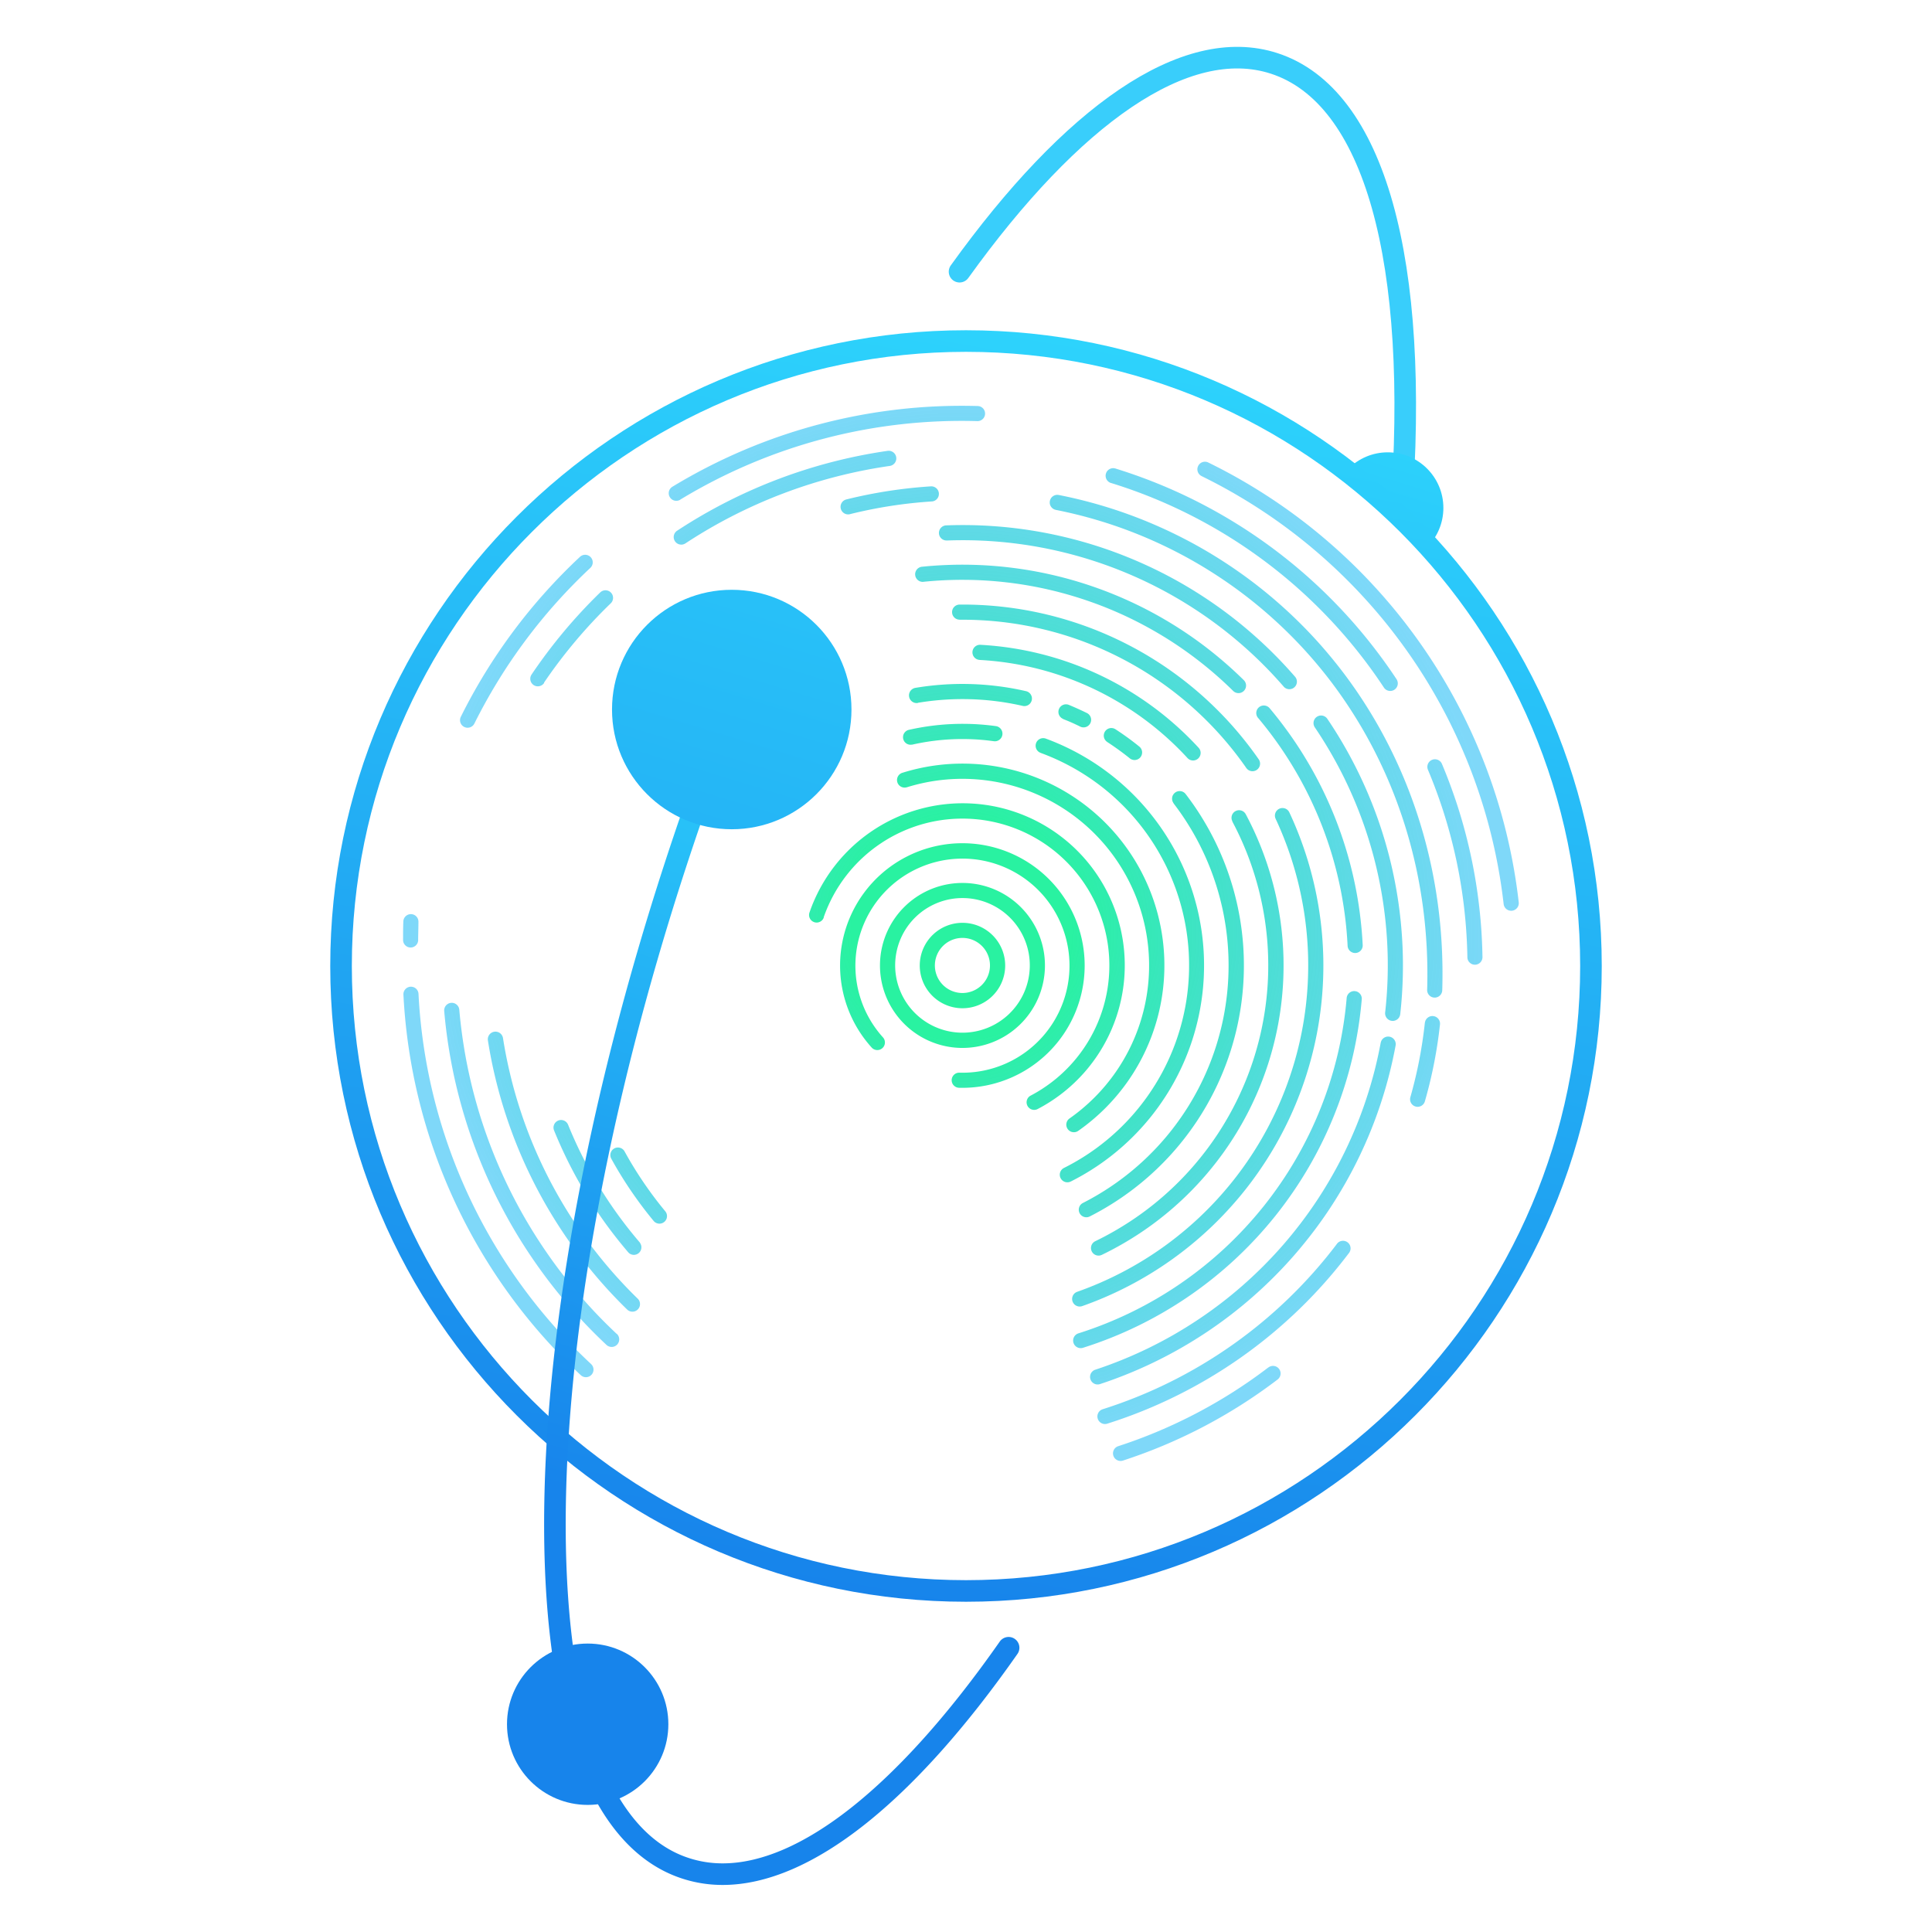 <svg xmlns="http://www.w3.org/2000/svg" xmlns:xlink="http://www.w3.org/1999/xlink" id="Layer_1" data-name="Layer 1" viewBox="0 0 512 512"><defs><style>.cls-1,.cls-2,.cls-5,.cls-7{fill:none;}.cls-2{stroke:#39cefb;}.cls-2,.cls-7{stroke-linecap:round;}.cls-2,.cls-5,.cls-7{stroke-miterlimit:10;stroke-width:5.72px;}.cls-3{clip-path:url(#clip-path);}.cls-4{fill:url(#linear-gradient);}.cls-5{stroke:url(#linear-gradient-2);}.cls-6{fill:url(#radial-gradient);}.cls-7{stroke:url(#linear-gradient-3);}.cls-8{fill:url(#linear-gradient-4);}.cls-9{fill:url(#linear-gradient-5);}</style><clipPath id="clip-path"><polygon class="cls-1" points="383.06 148.11 353.84 122.33 365.58 100.09 399.1 125.88 383.06 148.11"></polygon></clipPath><linearGradient id="linear-gradient" x1="303.79" y1="345.53" x2="373.91" y2="114.41" gradientUnits="userSpaceOnUse"><stop offset="0" stop-color="#1784eb"></stop><stop offset="1" stop-color="#2dd3fc"></stop></linearGradient><linearGradient id="linear-gradient-2" x1="226.74" y1="421.94" x2="285.26" y2="90.06" xlink:href="#linear-gradient"></linearGradient><radialGradient id="radial-gradient" cx="278.5" cy="311.1" r="143.51" gradientTransform="translate(-15.34 -71.86) rotate(1.57)" gradientUnits="userSpaceOnUse"><stop offset="0.2" stop-color="#29f2a1"></stop><stop offset="1" stop-color="#00b2f4" stop-opacity="0.5"></stop></radialGradient><linearGradient id="linear-gradient-3" x1="173.67" y1="495.73" x2="266.68" y2="189.13" gradientUnits="userSpaceOnUse"><stop offset="0.28" stop-color="#1784eb"></stop><stop offset="1" stop-color="#2dd3fc"></stop></linearGradient><linearGradient id="linear-gradient-4" x1="173.32" y1="398.99" x2="241.81" y2="173.22" xlink:href="#linear-gradient"></linearGradient><linearGradient id="linear-gradient-5" x1="108.03" y1="471.14" x2="231.88" y2="62.9" xlink:href="#linear-gradient"></linearGradient></defs><path class="cls-2" d="M254.29,72c29.68-41.3,59.84-62.86,83.4-55.19,26.54,8.65,38.7,52.11,33.56,119.49"></path><g class="cls-3"><circle class="cls-4" cx="367.78" cy="134.6" r="14.73"></circle></g><path class="cls-5" d="M256,421.62c-91.33,0-165.62-74.29-165.62-165.62S164.67,90.38,256,90.38,421.62,164.68,421.62,256,347.32,421.62,256,421.62Z"></path><path class="cls-6" d="M180.27,132.43a2,2,0,0,1-2.08-3.44,147.79,147.79,0,0,1,80.92-21.39,2,2,0,0,1-.11,4,143.65,143.65,0,0,0-78.73,20.81Zm-54.55,59.31a2,2,0,0,1-3.6-1.78,148.5,148.5,0,0,1,31.59-42.4,2,2,0,0,1,2.73,2.94,145.09,145.09,0,0,0-30.72,41.24Zm-14.9,57.36a2,2,0,0,1-4,0c0-1.63,0-3.27.07-4.9a2,2,0,0,1,4,.11c0,1.62-.07,3.22-.08,4.84Zm45.83,112.4a2,2,0,0,1-2.74,2.93,148.13,148.13,0,0,1-47-100.85,2,2,0,0,1,4-.18,143.94,143.94,0,0,0,45.75,98.1ZM318.44,126.17a2,2,0,0,1,1.77-3.6,148.47,148.47,0,0,1,82.27,116.56,2,2,0,0,1-4,.44,144.51,144.51,0,0,0-80.05-113.4ZM181.65,144a2,2,0,0,1-2.21-3.35,137.27,137.27,0,0,1,55.79-21.17,2,2,0,0,1,.56,4A133.07,133.07,0,0,0,181.65,144ZM144.19,181a2,2,0,0,1-3.32-2.24A137.7,137.7,0,0,1,159.06,157a2,2,0,0,1,2.8,2.88,133.76,133.76,0,0,0-17.67,21Zm19.28,172.49a2,2,0,0,1-2.75,2.92,137.53,137.53,0,0,1-43-88.48,2,2,0,0,1,4-.33,133.59,133.59,0,0,0,41.71,85.89Zm172.68,8.9a2,2,0,0,1,2.43,3.19,138,138,0,0,1-41,21.49,2,2,0,0,1-1.23-3.82,133.73,133.73,0,0,0,39.77-20.86ZM378.42,204a2,2,0,0,1,3.71-1.55,137.44,137.44,0,0,1,10.74,51.21,2,2,0,0,1-4,0A133.74,133.74,0,0,0,378.42,204Zm-84-76a2,2,0,0,1,1.18-3.84A138.11,138.11,0,0,1,370.1,180a2,2,0,0,1-3.35,2.21A134,134,0,0,0,294.45,128Zm59.89,201.62a2,2,0,0,1,3.2,2.42,129.11,129.11,0,0,1-64.08,45.25,2,2,0,0,1-1.2-3.83,125.36,125.36,0,0,0,62.08-43.83Zm23.3-58.56a2,2,0,0,1,4,.43,120.67,120.67,0,0,1-4,20.37,2,2,0,0,1-3.85-1.09,118,118,0,0,0,3.84-19.71ZM279.8,135.12a2,2,0,0,1,.8-3.94,124.88,124.88,0,0,1,74.61,46.07c18.1,23.39,28,53.25,27,85.18a2,2,0,0,1-4-.11c.95-31-8.65-59.93-26.2-82.61a121.12,121.12,0,0,0-72.23-44.59Zm-54.53,1.14a2,2,0,0,1-1-3.9,126.89,126.89,0,0,1,22.42-3.47,2,2,0,0,1,.25,4,122.43,122.43,0,0,0-21.71,3.37ZM169,344.16a2,2,0,0,1-2.8,2.88,127.18,127.18,0,0,1-36.9-71.31,2,2,0,0,1,4-.62A123.07,123.07,0,0,0,169,344.16Zm196.91-67.82a2,2,0,0,1,3.94.73,116.87,116.87,0,0,1-78.34,89.73,2,2,0,0,1-1.25-3.81,112.9,112.9,0,0,0,75.64-86.65Zm-17.47-83.59a2,2,0,0,1,3.32-2.25,116.66,116.66,0,0,1,19.32,78.25,2,2,0,0,1-4-.42,112.44,112.44,0,0,0-18.64-75.57ZM250.9,143.23a2,2,0,0,1-.14-4,116.57,116.57,0,0,1,92.53,40.21,2,2,0,0,1-3,2.63,112.62,112.62,0,0,0-89.37-38.83ZM169.6,329.38a2,2,0,0,1-3,2.62,117.11,117.11,0,0,1-19.77-32.43,2,2,0,0,1,3.72-1.5,112.91,112.91,0,0,0,19.1,31.31Zm187.28-64.89a2,2,0,0,1,4,.33A106.26,106.26,0,0,1,287,357.18a2,2,0,0,1-1.2-3.83,102.28,102.28,0,0,0,71.08-88.86Zm-23.49-74.24a2,2,0,0,1,3.07-2.57,105.78,105.78,0,0,1,24.67,62.78,2,2,0,0,1-4,.19,101.72,101.72,0,0,0-23.73-60.4Zm-88.66-36.06a2,2,0,0,1-.39-4,106.15,106.15,0,0,1,85.28,30.06,2,2,0,0,1-2.81,2.86,102.23,102.23,0,0,0-82.08-28.93ZM176.3,321a2,2,0,0,1-3.08,2.56A106.78,106.78,0,0,1,162,307.08a2,2,0,0,1,3.52-1.94A101.49,101.49,0,0,0,176.3,321ZM338.06,217a2,2,0,0,1,3.63-1.71A95.72,95.72,0,0,1,286.8,346.13a2,2,0,0,1-1.33-3.79A91.72,91.72,0,0,0,338.06,217Zm-83.75-52.78a2,2,0,0,1,0-4,95.56,95.56,0,0,1,79.26,41,2,2,0,0,1-3.29,2.3,91.56,91.56,0,0,0-76-39.28Zm72.29,53.44a2,2,0,0,1,3.54-1.88A85.15,85.15,0,0,1,292,332.55a2,2,0,0,1-1.74-3.62,81.17,81.17,0,0,0,36.3-111.26Zm-67-42.78a2,2,0,0,1,.22-4,84.86,84.86,0,0,1,57.83,27.29,2,2,0,0,1-2.95,2.72,80.82,80.82,0,0,0-55.09-26Zm51.43,38a2,2,0,0,1,3.18-2.45,74.57,74.57,0,0,1-25.41,111.94,2,2,0,0,1-1.82-3.57A70.6,70.6,0,0,0,311,212.89Zm-17.6-16.25a2,2,0,0,1,2.18-3.37,74.21,74.21,0,0,1,6.32,4.59,2,2,0,0,1-2.52,3.12,71.18,71.18,0,0,0-6-4.34Zm-11.69-6.11a2,2,0,0,1,1.52-3.72q2.41,1,4.78,2.16a2,2,0,0,1-1.77,3.6c-1.47-.73-3-1.42-4.53-2Zm-38.49-4.23a2,2,0,0,1-.66-4,75.23,75.23,0,0,1,29.33.88,2,2,0,0,1-.89,3.9,71.57,71.57,0,0,0-27.78-.82Zm32.52,13.22a2,2,0,0,1,1.38-3.77,64.06,64.06,0,0,1,6.62,117.37,2,2,0,0,1-1.81-3.59,60,60,0,0,0-6.19-110Zm-34.08-2.18a2,2,0,0,1-.88-3.9,64.4,64.4,0,0,1,23.11-1,2,2,0,0,1-.55,4,60.35,60.35,0,0,0-21.68.92Zm-1.37,11.3a2,2,0,0,1-1.19-3.83,53.49,53.49,0,0,1,46.61,94.89,2,2,0,0,1-2.3-3.29,49.48,49.48,0,0,0-43.12-87.76Zm-22,34.5a2,2,0,0,1-3.8-1.3A42.95,42.95,0,1,1,275,293.9a2,2,0,0,1-1.87-3.55,38.93,38.93,0,1,0-54.86-47.21ZM234,274.92a2,2,0,0,1-3,2.69,32.41,32.41,0,1,1,23.15,10.66,2,2,0,0,1,.11-4A28.37,28.37,0,1,0,234,274.92ZM255.55,238a17.84,17.84,0,1,0,17.35,18.32A17.83,17.83,0,0,0,255.55,238Zm.11-4a21.86,21.86,0,1,1-22.45,21.26A21.86,21.86,0,0,1,255.66,234Zm-.4,14.56a7.3,7.3,0,1,0,7.09,7.49,7.29,7.29,0,0,0-7.09-7.49Zm.11-4a11.32,11.32,0,1,1-11.62,11,11.32,11.32,0,0,1,11.62-11Z"></path><path class="cls-7" d="M267.29,436.67c-27.23,38.93-53.91,60-75.77,60a31.46,31.46,0,0,1-9.78-1.53C159.55,488,147.23,456,147.06,405.07c-.16-49.73,11.13-112,31.8-175.43,6.59-20.23,13.78-39.53,21.38-57.67"></path><circle class="cls-8" cx="155.74" cy="456.94" r="21.38"></circle><circle class="cls-9" cx="193.92" cy="188.03" r="31.73"></circle></svg>